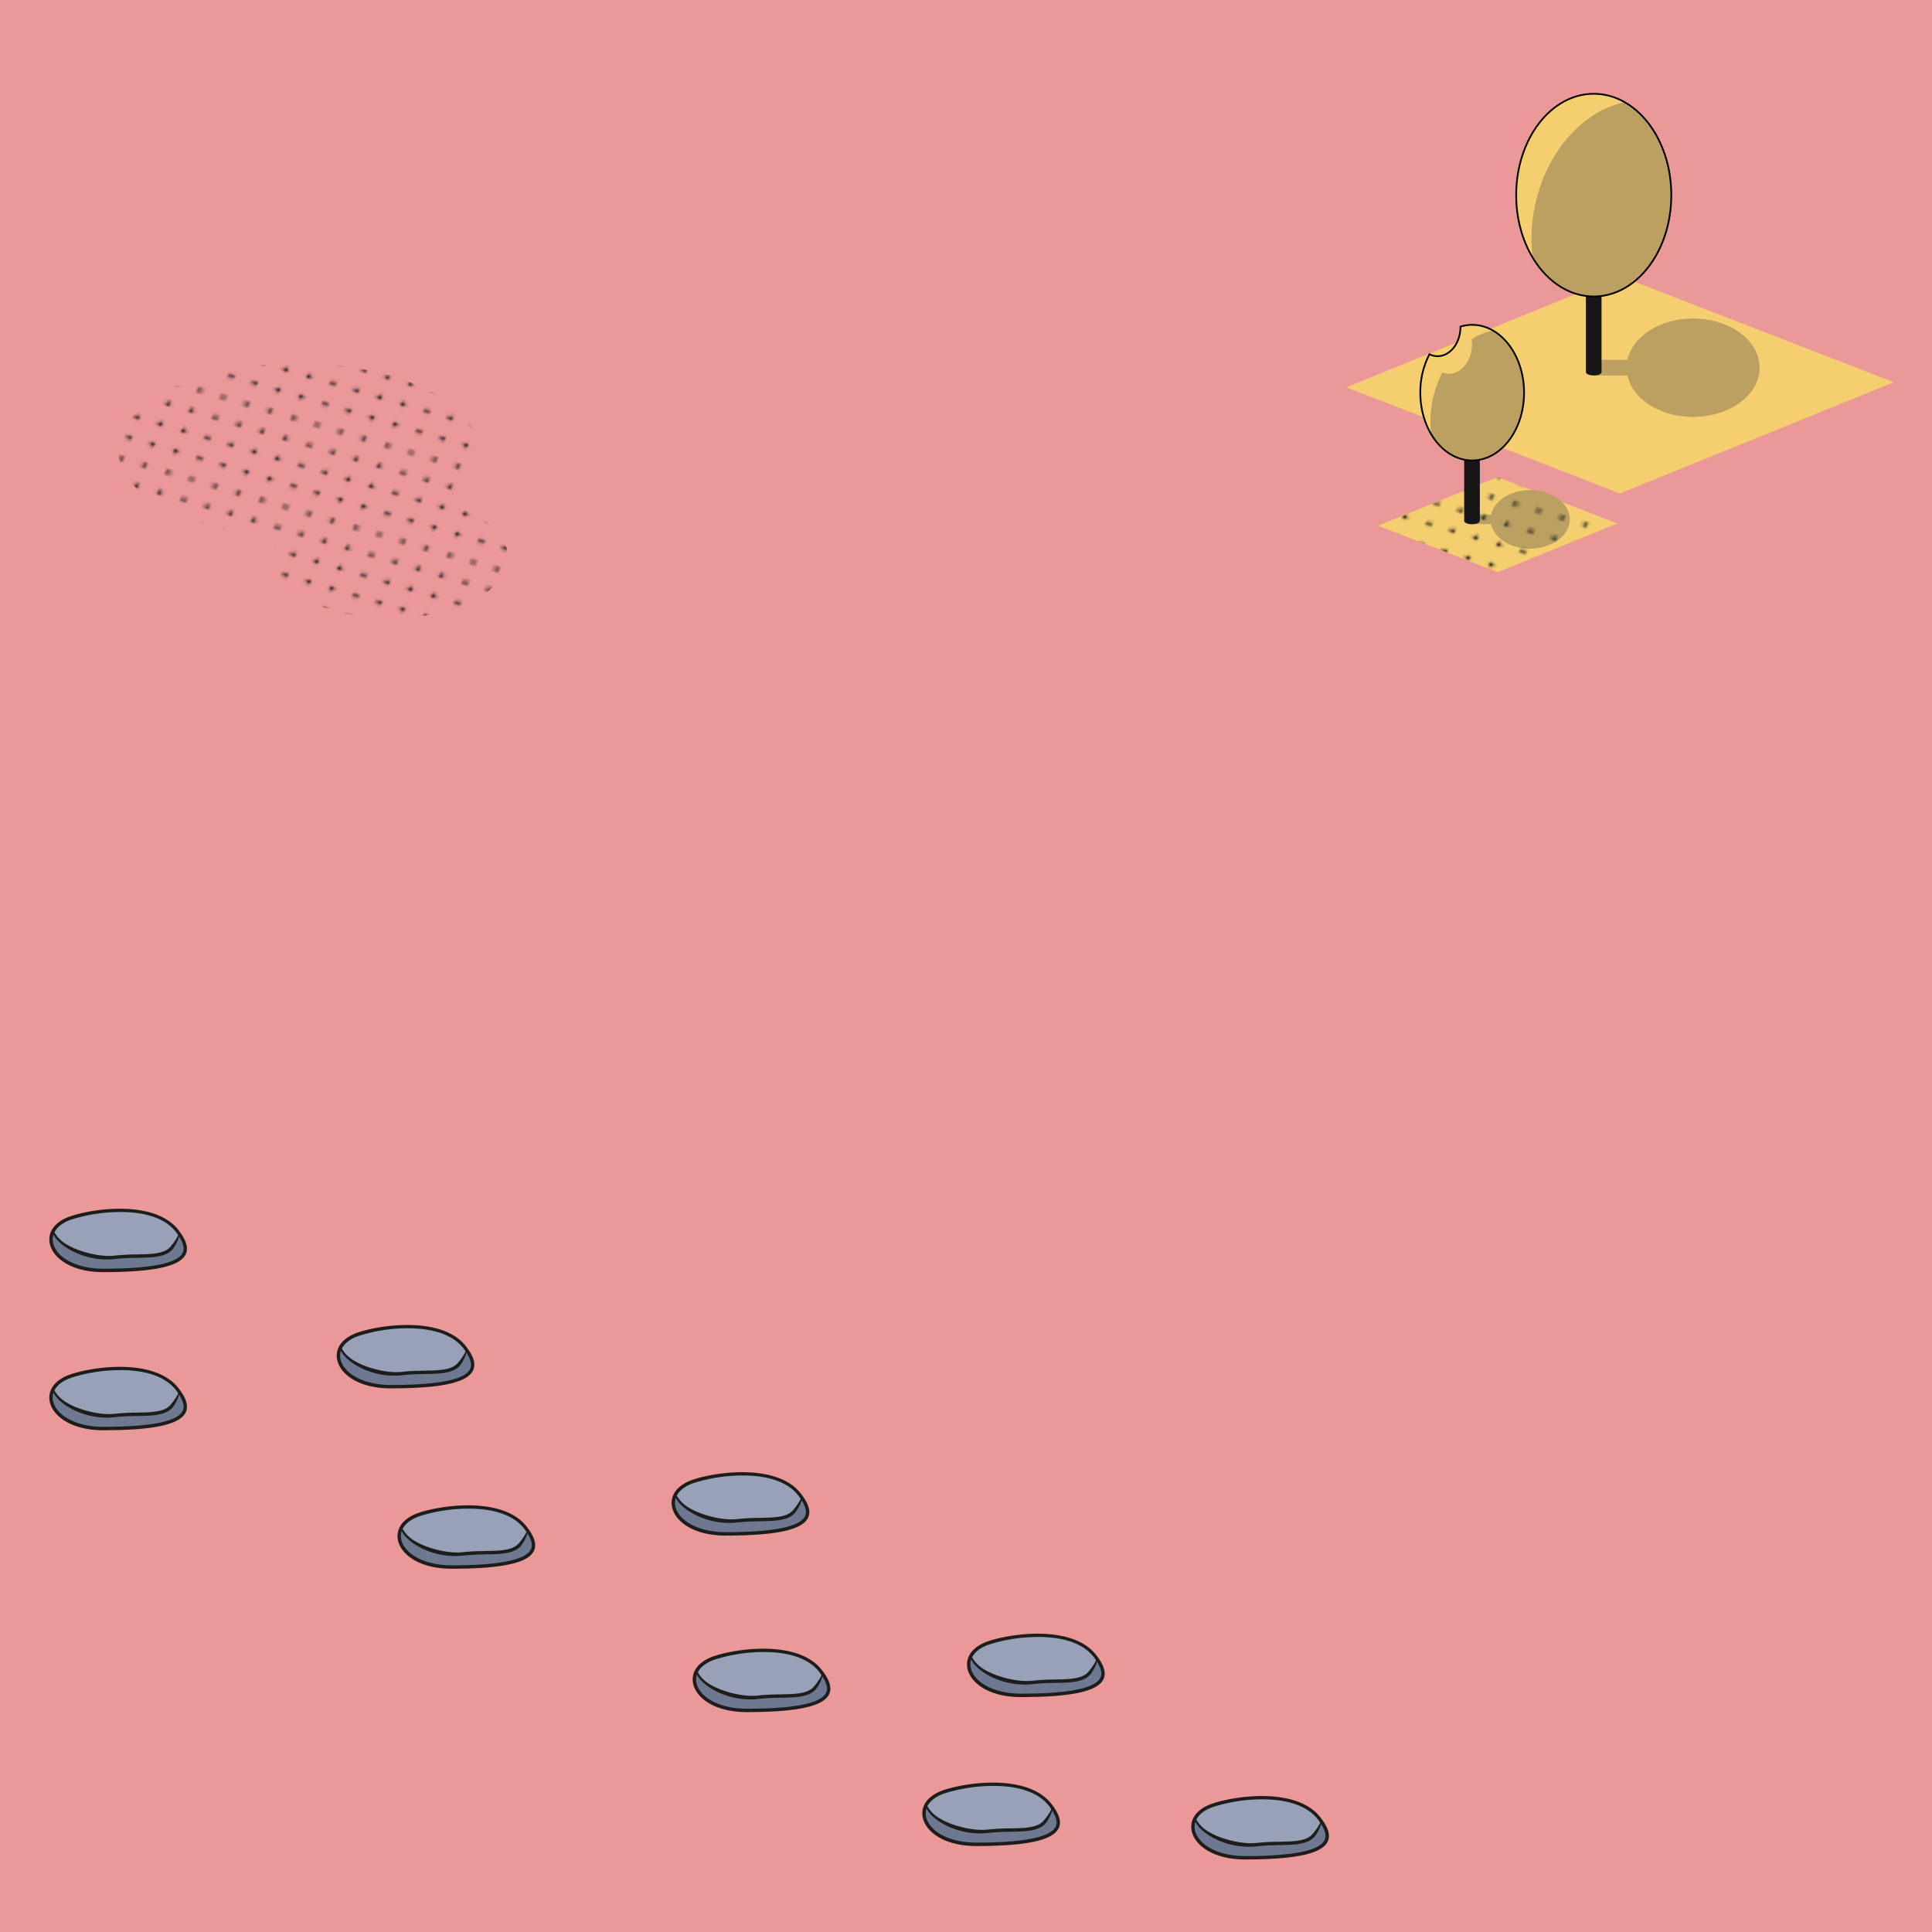 <svg xmlns="http://www.w3.org/2000/svg" xmlns:xlink="http://www.w3.org/1999/xlink" viewBox="0 0 566.93 566.93"><defs><style>.cls-1,.cls-9{fill:none;}.cls-2{fill:#1d1d1b;}.cls-3{fill:#eb9899;}.cls-4{fill:#6e7891;}.cls-5{fill:#98a1b7;}.cls-6{fill:#f4ce6f;}.cls-7{fill:#bca061;}.cls-8{fill:#161616;}.cls-9{stroke:#000;stroke-miterlimit:10;stroke-width:0.5px;}.cls-10{fill:url(#RBDots);}</style><pattern id="RBDots" data-name="RBDots" width="28.8" height="28.8" patternTransform="matrix(0.95, 0.28, -0.32, 0.83, -44.4, 3.73)" patternUnits="userSpaceOnUse" viewBox="0 0 28.8 28.8"><rect class="cls-1" width="28.8" height="28.8"/><circle class="cls-2" cx="28.8" cy="28.8" r="0.72"/><path class="cls-2" d="M14.4,29.52a.72.72,0,1,0-.72-.72A.72.72,0,0,0,14.4,29.52Z"/><path class="cls-2" d="M28.8,15.12a.72.72,0,1,0-.72-.72A.72.72,0,0,0,28.8,15.12Z"/><path class="cls-2" d="M14.4,15.12a.72.72,0,1,0-.72-.72A.72.72,0,0,0,14.4,15.12Z"/><path class="cls-2" d="M7.2,22.32a.72.72,0,1,0-.72-.72A.72.72,0,0,0,7.2,22.32Z"/><path class="cls-2" d="M21.6,22.32a.72.72,0,1,0-.72-.72A.72.72,0,0,0,21.6,22.32Z"/><path class="cls-2" d="M14.4,22.32a.72.72,0,1,0-.72-.72A.72.72,0,0,0,14.4,22.32Z"/><path class="cls-2" d="M7.2,29.52a.72.72,0,1,0-.72-.72A.72.72,0,0,0,7.2,29.52Z"/><path class="cls-2" d="M21.82,29.52a.72.72,0,1,0-.72-.72A.72.72,0,0,0,21.82,29.52Z"/><path class="cls-2" d="M7.2,7.92a.72.72,0,1,0-.72-.72A.72.72,0,0,0,7.2,7.92Z"/><path class="cls-2" d="M7.2,15.12a.72.72,0,1,0-.72-.72A.72.72,0,0,0,7.2,15.12Z"/><path class="cls-2" d="M21.6,15.12a.72.72,0,1,0-.72-.72A.72.72,0,0,0,21.6,15.12Z"/><path class="cls-2" d="M14.4,7.92a.72.72,0,1,0-.72-.72A.72.72,0,0,0,14.4,7.92Z"/><path class="cls-2" d="M28.8,7.92a.72.72,0,1,0-.72-.72A.72.72,0,0,0,28.8,7.92Z"/><path class="cls-2" d="M21.6,7.92a.72.72,0,1,0-.72-.72A.72.72,0,0,0,21.6,7.92Z"/><path class="cls-2" d="M28.8,22.32a.72.72,0,1,0-.72-.72A.72.72,0,0,0,28.8,22.32Z"/><circle class="cls-2" cy="28.8" r="0.72"/><path class="cls-2" d="M0,15.12a.72.72,0,0,0,0-1.44.72.72,0,0,0-.72.72A.72.72,0,0,0,0,15.12Z"/><path class="cls-2" d="M0,7.92A.72.72,0,0,0,0,6.48a.72.72,0,0,0-.72.72A.72.72,0,0,0,0,7.92Z"/><path class="cls-2" d="M0,22.32a.72.72,0,0,0,0-1.44.72.72,0,0,0-.72.72A.72.72,0,0,0,0,22.32Z"/><circle class="cls-2" cx="28.8" r="0.72"/><path class="cls-2" d="M14.4.72A.72.72,0,0,0,15.12,0a.72.72,0,0,0-.72-.72.72.72,0,0,0-.72.72A.72.72,0,0,0,14.4.72Z"/><path class="cls-2" d="M7.2.72A.72.72,0,0,0,7.92,0,.72.72,0,0,0,7.2-.72.72.72,0,0,0,6.48,0,.72.72,0,0,0,7.2.72Z"/><path class="cls-2" d="M21.82.72A.72.72,0,0,0,22.54,0a.72.72,0,0,0-.72-.72A.72.72,0,0,0,21.1,0,.72.72,0,0,0,21.82.72Z"/><circle class="cls-2" r="0.72"/></pattern></defs><title>3</title><g id="_3" data-name="3"><g id="Back"><rect class="cls-3" width="566.93" height="566.93"/><g id="Rock"><path class="cls-4" d="M30.39,372.8c26.73,0,26.05-5.68,21.74-11.4-6.47-8.62-23.72-6.61-31.36-4-10.73,3.69-6,15.38,9.62,15.38"/><path class="cls-5" d="M15.73,361.06s3.35-4.61,12.35-5.19,15.71-.7,19.91,2.05S52.52,362,52.52,362s-1.05,3.55-2.26,4.44a15.88,15.88,0,0,1-7.53,2.19,42.41,42.41,0,0,0-8.41.22c-1.74.4-8.92-.4-10.52-1A36.5,36.5,0,0,1,16.53,363a4.28,4.28,0,0,1-.8-1.89"/><path class="cls-2" d="M30.39,373.3c-9.89,0-15.13-4.45-15.83-8.6-.56-3.36,1.7-6.26,6-7.76,7.17-2.46,25.16-4.84,31.92,4.16,1.53,2,3.13,4.66,2,7-1.77,3.54-9.43,5.19-24.1,5.19m4.9-17.63a47.59,47.59,0,0,0-14.36,2.22c-3.84,1.32-5.86,3.81-5.38,6.65.64,3.86,5.95,7.76,14.84,7.76,13.86,0,21.67-1.56,23.21-4.64.71-1.43.12-3.32-1.86-6-3.44-4.58-10-6-16.45-6"/><path class="cls-2" d="M31.36,369.58c-6.45,0-12.5-3-15-6.27a5,5,0,0,1-1-2.29l.36.11a9.61,9.61,0,0,0,3.94,4.1c3.77,2.24,10,3.7,14,3.22a63.34,63.34,0,0,1,6.51-.35c4.31-.08,8-.14,9.8-2.22a15.83,15.83,0,0,0,2.45-3.65s.31,0,.28.16a12.16,12.16,0,0,1-2,4.14c-2.07,2.42-6,2.49-10.54,2.57a63.78,63.78,0,0,0-6.41.34,19.75,19.75,0,0,1-2.42.14"/></g><g id="Rock-2" data-name="Rock"><path class="cls-4" d="M30.39,419.2c26.73,0,26.05-5.68,21.74-11.41-6.47-8.61-23.72-6.6-31.36-4-10.73,3.69-6,15.39,9.62,15.39"/><path class="cls-5" d="M15.73,407.45s3.35-4.6,12.35-5.18,15.71-.7,19.91,2.05,4.53,4.06,4.53,4.06-1.05,3.56-2.26,4.45A15.88,15.88,0,0,1,42.73,415a43.18,43.18,0,0,0-8.41.22c-1.74.41-8.92-.4-10.52-1a36.91,36.91,0,0,1-7.27-4.9,4.34,4.34,0,0,1-.8-1.9"/><path class="cls-2" d="M30.39,419.7c-9.89,0-15.13-4.46-15.83-8.6-.56-3.36,1.7-6.27,6-7.76,7.17-2.47,25.16-4.84,31.92,4.15,1.53,2,3.13,4.67,2,7-1.77,3.55-9.43,5.2-24.1,5.2m4.9-17.64a47.56,47.56,0,0,0-14.36,2.23c-3.84,1.32-5.86,3.8-5.38,6.64.64,3.86,5.95,7.77,14.84,7.77,13.86,0,21.67-1.56,23.21-4.65.71-1.42.12-3.32-1.86-6-3.44-4.57-10-6-16.45-6"/><path class="cls-2" d="M31.36,416c-6.45,0-12.5-3-15-6.28a5,5,0,0,1-1-2.29l.36.12a9.61,9.61,0,0,0,3.94,4.09c3.77,2.24,10,3.71,14,3.22a63.28,63.28,0,0,1,6.51-.34c4.31-.08,8-.15,9.8-2.22a15.83,15.83,0,0,0,2.45-3.65s.31,0,.28.16a12.33,12.33,0,0,1-2,4.14c-2.07,2.42-6,2.49-10.54,2.57a63.73,63.73,0,0,0-6.41.33,19.77,19.77,0,0,1-2.42.15"/></g><g id="Rock-3" data-name="Rock"><path class="cls-4" d="M132.56,459.83c26.73,0,26.05-5.68,21.74-11.4-6.47-8.62-23.73-6.61-31.36-4-10.73,3.69-6,15.39,9.62,15.39"/><path class="cls-5" d="M117.9,448.09s3.35-4.61,12.35-5.19,15.71-.7,19.91,2.05,4.53,4.07,4.53,4.07-1.06,3.55-2.26,4.44a15.76,15.76,0,0,1-7.53,2.18,43.13,43.13,0,0,0-8.41.23c-1.74.4-8.92-.4-10.52-1A36.21,36.21,0,0,1,118.7,450a4.28,4.28,0,0,1-.8-1.89"/><path class="cls-2" d="M132.56,460.33c-9.89,0-15.14-4.46-15.83-8.6-.56-3.36,1.7-6.26,6-7.76,7.18-2.46,25.17-4.84,31.93,4.16,1.53,2,3.13,4.66,2,7-1.77,3.55-9.43,5.2-24.1,5.2m4.9-17.63a47.59,47.59,0,0,0-14.36,2.22c-3.85,1.32-5.86,3.8-5.38,6.64.64,3.86,6,7.77,14.84,7.77,13.86,0,21.67-1.56,23.2-4.64.72-1.43.13-3.33-1.86-6-3.43-4.58-10-6-16.44-6"/><path class="cls-2" d="M133.53,456.61c-6.45,0-12.51-3-15-6.28a5,5,0,0,1-1-2.28l.37.11a9.59,9.59,0,0,0,3.94,4.1c3.77,2.24,10,3.7,14.05,3.21,2.22-.26,4.4-.3,6.51-.34,4.31-.08,8-.14,9.8-2.22a15.83,15.83,0,0,0,2.45-3.65s.31,0,.28.16a12.25,12.25,0,0,1-2,4.14c-2.07,2.42-6,2.49-10.54,2.57a63.78,63.78,0,0,0-6.41.34,22,22,0,0,1-2.42.14"/></g><g id="Rock-4" data-name="Rock"><path class="cls-4" d="M114.73,406.91c26.73,0,26-5.68,21.74-11.4-6.48-8.62-23.73-6.61-31.37-4-10.72,3.69-6,15.39,9.63,15.39"/><path class="cls-5" d="M100.06,395.16s3.35-4.6,12.35-5.18,15.71-.7,19.92,2,4.52,4.07,4.52,4.07-1,3.55-2.25,4.44a15.8,15.8,0,0,1-7.53,2.18,43.31,43.31,0,0,0-8.42.22c-1.74.41-8.91-.4-10.52-1a36.12,36.12,0,0,1-7.26-4.91,4.38,4.38,0,0,1-.81-1.9"/><path class="cls-2" d="M114.73,407.41c-9.89,0-15.14-4.46-15.83-8.6-.57-3.36,1.69-6.26,6-7.76,7.17-2.46,25.17-4.84,31.93,4.15,1.53,2,3.13,4.67,1.95,7-1.77,3.55-9.42,5.2-24.09,5.2m4.9-17.64A47.56,47.56,0,0,0,105.27,392c-3.85,1.32-5.86,3.8-5.39,6.64.65,3.86,6,7.77,14.85,7.77,13.85,0,21.66-1.56,23.2-4.64.71-1.43.12-3.33-1.86-6-3.44-4.57-10-6-16.44-6"/><path class="cls-2" d="M115.69,403.69c-6.45,0-12.5-3-15-6.28a4.9,4.9,0,0,1-1-2.28l.36.11a9.61,9.61,0,0,0,3.94,4.09c3.77,2.25,10,3.71,14,3.22,2.22-.26,4.41-.3,6.52-.34,4.3-.08,8-.14,9.8-2.22a16.16,16.16,0,0,0,2.45-3.65s.3,0,.27.16a12.48,12.48,0,0,1-2,4.14c-2.07,2.42-6,2.49-10.55,2.57a63.88,63.88,0,0,0-6.41.33,19.77,19.77,0,0,1-2.42.15"/></g><g id="Rock-5" data-name="Rock"><path class="cls-4" d="M213,450.11c26.73,0,26-5.68,21.74-11.4-6.47-8.62-23.73-6.61-31.37-4-10.72,3.69-6,15.38,9.63,15.38"/><path class="cls-5" d="M198.32,438.37s3.35-4.61,12.35-5.19,15.71-.7,19.92,2.05,4.53,4.07,4.53,4.07-1.06,3.55-2.26,4.44a15.88,15.88,0,0,1-7.53,2.19,42.41,42.41,0,0,0-8.41.22c-1.75.4-8.92-.4-10.53-1a36.12,36.12,0,0,1-7.26-4.91,4.36,4.36,0,0,1-.81-1.89"/><path class="cls-2" d="M213,450.61c-9.89,0-15.14-4.45-15.83-8.6-.56-3.36,1.69-6.26,6-7.76,7.17-2.46,25.17-4.84,31.93,4.16,1.53,2,3.13,4.66,2,7-1.77,3.54-9.43,5.19-24.1,5.19m4.9-17.63a47.59,47.59,0,0,0-14.36,2.22c-3.85,1.32-5.86,3.81-5.39,6.65.65,3.86,6,7.76,14.85,7.76,13.86,0,21.66-1.56,23.2-4.64.72-1.43.12-3.32-1.86-6-3.44-4.58-10-6-16.44-6"/><path class="cls-2" d="M214,446.89c-6.44,0-12.5-3-15-6.27a5,5,0,0,1-1-2.29l.36.11a9.66,9.66,0,0,0,4,4.1c3.77,2.24,10,3.7,14,3.22a63.34,63.34,0,0,1,6.51-.35c4.3-.08,8-.14,9.8-2.22a16.16,16.16,0,0,0,2.45-3.65s.3,0,.27.16a12.3,12.3,0,0,1-2,4.14c-2.07,2.42-6,2.49-10.54,2.57a64.13,64.13,0,0,0-6.42.34,19.53,19.53,0,0,1-2.42.14"/></g><g id="Rock-6" data-name="Rock"><path class="cls-4" d="M299.68,497.54c26.73,0,26.05-5.68,21.74-11.4-6.47-8.62-23.72-6.61-31.36-4-10.73,3.69-6,15.38,9.62,15.38"/><path class="cls-5" d="M285,485.8s3.35-4.61,12.35-5.19,15.71-.7,19.91,2.05,4.53,4.07,4.53,4.07-1.05,3.55-2.26,4.44a15.88,15.88,0,0,1-7.53,2.19,42.41,42.41,0,0,0-8.41.22c-1.74.4-8.92-.4-10.52-1a36.5,36.5,0,0,1-7.27-4.91,4.28,4.28,0,0,1-.8-1.89"/><path class="cls-2" d="M299.68,498c-9.89,0-15.14-4.45-15.83-8.6-.56-3.36,1.7-6.26,6-7.76,7.18-2.46,25.17-4.84,31.93,4.16,1.53,2,3.13,4.66,2,7-1.77,3.54-9.43,5.19-24.1,5.19m4.9-17.63a47.59,47.59,0,0,0-14.36,2.22c-3.84,1.32-5.86,3.81-5.38,6.65.64,3.86,6,7.76,14.84,7.76,13.86,0,21.67-1.56,23.2-4.64.72-1.43.13-3.32-1.86-6-3.43-4.58-10-6-16.44-6"/><path class="cls-2" d="M300.65,494.32c-6.45,0-12.51-3-15-6.27a5,5,0,0,1-1-2.29l.37.11a9.53,9.53,0,0,0,3.94,4.1c3.77,2.24,10,3.7,14.05,3.22a63.34,63.34,0,0,1,6.51-.35c4.31-.08,8-.14,9.8-2.22a15.83,15.83,0,0,0,2.45-3.65s.31,0,.28.16a12.16,12.16,0,0,1-2,4.14c-2.07,2.42-6,2.49-10.54,2.57a63.78,63.78,0,0,0-6.41.34,19.75,19.75,0,0,1-2.42.14"/></g><g id="Rock-7" data-name="Rock"><path class="cls-4" d="M219.18,501.9c26.73,0,26-5.68,21.74-11.4-6.47-8.62-23.73-6.61-31.36-4-10.73,3.69-6,15.39,9.62,15.39"/><path class="cls-5" d="M204.51,490.16s3.35-4.61,12.35-5.19,15.71-.7,19.92,2,4.53,4.07,4.53,4.07-1.06,3.55-2.26,4.44a15.76,15.76,0,0,1-7.53,2.18,43.13,43.13,0,0,0-8.41.23c-1.75.4-8.92-.4-10.53-1a36.12,36.12,0,0,1-7.26-4.91,4.36,4.36,0,0,1-.81-1.89"/><path class="cls-2" d="M219.18,502.4c-9.89,0-15.14-4.46-15.83-8.6-.56-3.36,1.7-6.26,6-7.76,7.18-2.46,25.17-4.84,31.93,4.16,1.53,2,3.13,4.66,2,7-1.77,3.55-9.43,5.2-24.1,5.2m4.9-17.63A47.59,47.59,0,0,0,209.72,487c-3.85,1.32-5.86,3.81-5.38,6.65.64,3.86,5.95,7.76,14.84,7.76,13.86,0,21.67-1.56,23.2-4.64.72-1.43.13-3.33-1.86-6-3.43-4.58-10-6-16.44-6"/><path class="cls-2" d="M220.14,498.68c-6.44,0-12.5-3-15-6.28a5,5,0,0,1-1-2.28l.37.11a9.53,9.53,0,0,0,3.94,4.1c3.77,2.24,10,3.7,14,3.21,2.22-.26,4.4-.3,6.51-.34,4.3-.08,8-.14,9.8-2.22a16.16,16.16,0,0,0,2.45-3.65s.3,0,.27.16a12.19,12.19,0,0,1-2,4.14c-2.07,2.42-6,2.49-10.54,2.57a63.78,63.78,0,0,0-6.41.34,22,22,0,0,1-2.43.14"/></g><g id="Rock-8" data-name="Rock"><path class="cls-4" d="M286.56,541.2c26.73,0,26.05-5.67,21.74-11.4-6.47-8.62-23.72-6.61-31.36-4-10.73,3.69-6,15.38,9.62,15.38"/><path class="cls-5" d="M271.9,529.46s3.35-4.61,12.35-5.19,15.71-.7,19.91,2.05,4.53,4.07,4.53,4.07-1.05,3.55-2.26,4.44A15.76,15.76,0,0,1,298.9,537a42.41,42.41,0,0,0-8.41.22c-1.74.4-8.92-.4-10.52-1a36.5,36.5,0,0,1-7.27-4.91,4.28,4.28,0,0,1-.8-1.89"/><path class="cls-2" d="M286.56,541.71c-9.89,0-15.13-4.46-15.83-8.61-.56-3.36,1.7-6.26,6-7.75,7.17-2.47,25.16-4.85,31.92,4.15,1.53,2,3.13,4.66,2,7-1.77,3.54-9.43,5.2-24.1,5.2m4.9-17.64a47.91,47.91,0,0,0-14.36,2.22c-3.84,1.32-5.86,3.81-5.38,6.65.64,3.86,5.95,7.77,14.84,7.77,13.86,0,21.67-1.57,23.21-4.65.71-1.43.12-3.32-1.86-6-3.44-4.57-10-6-16.45-6"/><path class="cls-2" d="M287.53,538c-6.45,0-12.5-3-15-6.27a5,5,0,0,1-1-2.29l.36.11a9.61,9.61,0,0,0,3.94,4.1c3.77,2.24,10,3.7,14.05,3.22a63.34,63.34,0,0,1,6.51-.35c4.31-.07,8-.14,9.8-2.21a16,16,0,0,0,2.45-3.65s.31,0,.28.15a12.28,12.28,0,0,1-2,4.15c-2.07,2.41-6,2.48-10.54,2.56a63.78,63.78,0,0,0-6.41.34,19.75,19.75,0,0,1-2.42.14"/></g><g id="Rock-9" data-name="Rock"><path class="cls-4" d="M365.48,545.14c26.73,0,26-5.67,21.74-11.4-6.47-8.62-23.73-6.61-31.37-4-10.72,3.69-6,15.38,9.63,15.38"/><path class="cls-5" d="M350.81,533.4s3.35-4.61,12.35-5.19,15.71-.7,19.92,2,4.53,4.07,4.53,4.07-1.06,3.55-2.26,4.44a15.76,15.76,0,0,1-7.53,2.19,42.41,42.41,0,0,0-8.41.22c-1.75.4-8.92-.4-10.53-1a36.12,36.12,0,0,1-7.26-4.91,4.36,4.36,0,0,1-.81-1.89"/><path class="cls-2" d="M365.48,545.65c-9.89,0-15.14-4.46-15.83-8.61-.56-3.36,1.69-6.26,6-7.75,7.17-2.47,25.17-4.85,31.93,4.15,1.53,2,3.13,4.66,2,7-1.77,3.54-9.43,5.2-24.1,5.2m4.9-17.64A47.91,47.91,0,0,0,356,530.23c-3.85,1.32-5.86,3.81-5.39,6.65.65,3.86,6,7.77,14.85,7.77,13.86,0,21.66-1.57,23.2-4.65.72-1.43.12-3.32-1.86-6-3.44-4.57-10-6-16.44-6"/><path class="cls-2" d="M366.44,541.92c-6.44,0-12.5-3-15-6.27a5,5,0,0,1-1-2.29l.36.11a9.66,9.66,0,0,0,3.95,4.1c3.77,2.24,10,3.7,14.05,3.22a63.34,63.34,0,0,1,6.51-.35c4.3-.07,8-.14,9.8-2.21a16.38,16.38,0,0,0,2.45-3.65s.3,0,.27.15a12.42,12.42,0,0,1-2,4.15c-2.07,2.41-6,2.48-10.54,2.56a64.13,64.13,0,0,0-6.42.34,19.53,19.53,0,0,1-2.42.14"/></g><polygon class="cls-6" points="555.73 112.17 555.73 112.17 555.73 112.17 475.39 81.02 395.06 113.65 395.06 113.65 395.06 113.65 395.06 113.65 395.06 113.65 475.39 144.79 555.73 112.17 555.73 112.17 555.73 112.17"/><path class="cls-7" d="M496.81,93.46c-9.73,0-17.77,5.26-19.26,12.14h-9.74c-.57,0-1,1-1,2.3s.46,2.3,1,2.3h9.74c1.49,6.88,9.53,12.14,19.26,12.14,10.79,0,19.54-6.46,19.54-14.44S507.6,93.46,496.81,93.46Z"/><path class="cls-8" d="M465.37,86.49v22.68c0,.57,1,1,2.3,1s2.29-.46,2.29-1V86.49Z"/><ellipse class="cls-6" cx="467.67" cy="57.26" rx="22.76" ry="29.74"/><path class="cls-7" d="M467.67,87c12.56,0,22.75-13.32,22.75-29.74,0-12.18-5.6-22.65-13.62-27.25C465,32.33,454.18,43.86,450.6,59.54a45.73,45.73,0,0,0-.83,16.08C453.94,82.55,460.4,87,467.67,87Z"/><ellipse class="cls-9" cx="467.67" cy="57.26" rx="22.76" ry="29.74"/><polygon class="cls-6" points="474.62 153.62 474.62 153.62 474.62 153.62 439.5 140 404.38 154.26 404.38 154.26 404.38 154.26 404.38 154.26 404.38 154.26 439.5 167.88 474.62 153.62 474.62 153.62 474.62 153.62"/><path class="cls-7" d="M449,143.81c-5.79,0-10.58,3.14-11.47,7.23h-5.8c-.34,0-.61.62-.61,1.37s.27,1.37.61,1.37h5.8c.89,4.1,5.68,7.23,11.47,7.23,6.43,0,11.64-3.85,11.64-8.6S455.44,143.81,449,143.81Z"/><polygon class="cls-10" points="474.62 153.62 474.62 153.62 474.62 153.62 439.5 140 404.38 154.26 404.38 154.26 404.38 154.26 404.38 154.26 404.38 154.26 439.5 167.88 474.62 153.62 474.62 153.62 474.62 153.62"/><path class="cls-8" d="M429.65,130.15v22.68c0,.57,1,1,2.3,1s2.3-.46,2.3-1V130.15Z"/><path class="cls-6" d="M432,95.32a11.92,11.92,0,0,0-3.43.52c0,4.8-3,8.68-6.73,8.68a5.28,5.28,0,0,1-2.38-.57,24.19,24.19,0,0,0-2.68,11.26c0,11,6.81,19.9,15.22,19.9s15.22-8.91,15.22-19.9S440.36,95.32,432,95.32Z"/><path class="cls-7" d="M438.06,97a18,18,0,0,0-6.2,2.56,11.92,11.92,0,0,1,.09,1.35c0,4.84-3,8.77-6.74,8.77a5.37,5.37,0,0,1-1.95-.38,31.26,31.26,0,0,0-2.73,7.45A30.88,30.88,0,0,0,420,127.5c2.79,4.63,7.11,7.61,12,7.61,8.41,0,15.22-8.91,15.22-19.9C447.17,107.07,443.42,100.07,438.06,97Z"/><path class="cls-9" d="M432,95.32a11.92,11.92,0,0,0-3.43.52c0,4.8-3,8.68-6.73,8.68a5.28,5.28,0,0,1-2.38-.57,24.19,24.19,0,0,0-2.68,11.26c0,11,6.81,19.9,15.22,19.9s15.22-8.91,15.22-19.9S440.36,95.32,432,95.32Z"/><path class="cls-10" d="M129.68,147.43c6.62-4.26,10.54-9.55,10.54-15.29,0-14.09-23.63-25.51-52.77-25.51s-52.76,11.42-52.76,25.51c0,13.22,20.79,24.09,47.43,25.38a10.52,10.52,0,0,0-2,6c0,9.87,15.43,17.87,34.47,17.87s34.47-8,34.47-17.87C149.07,156.44,141.16,150.33,129.68,147.43Z"/></g></g></svg>